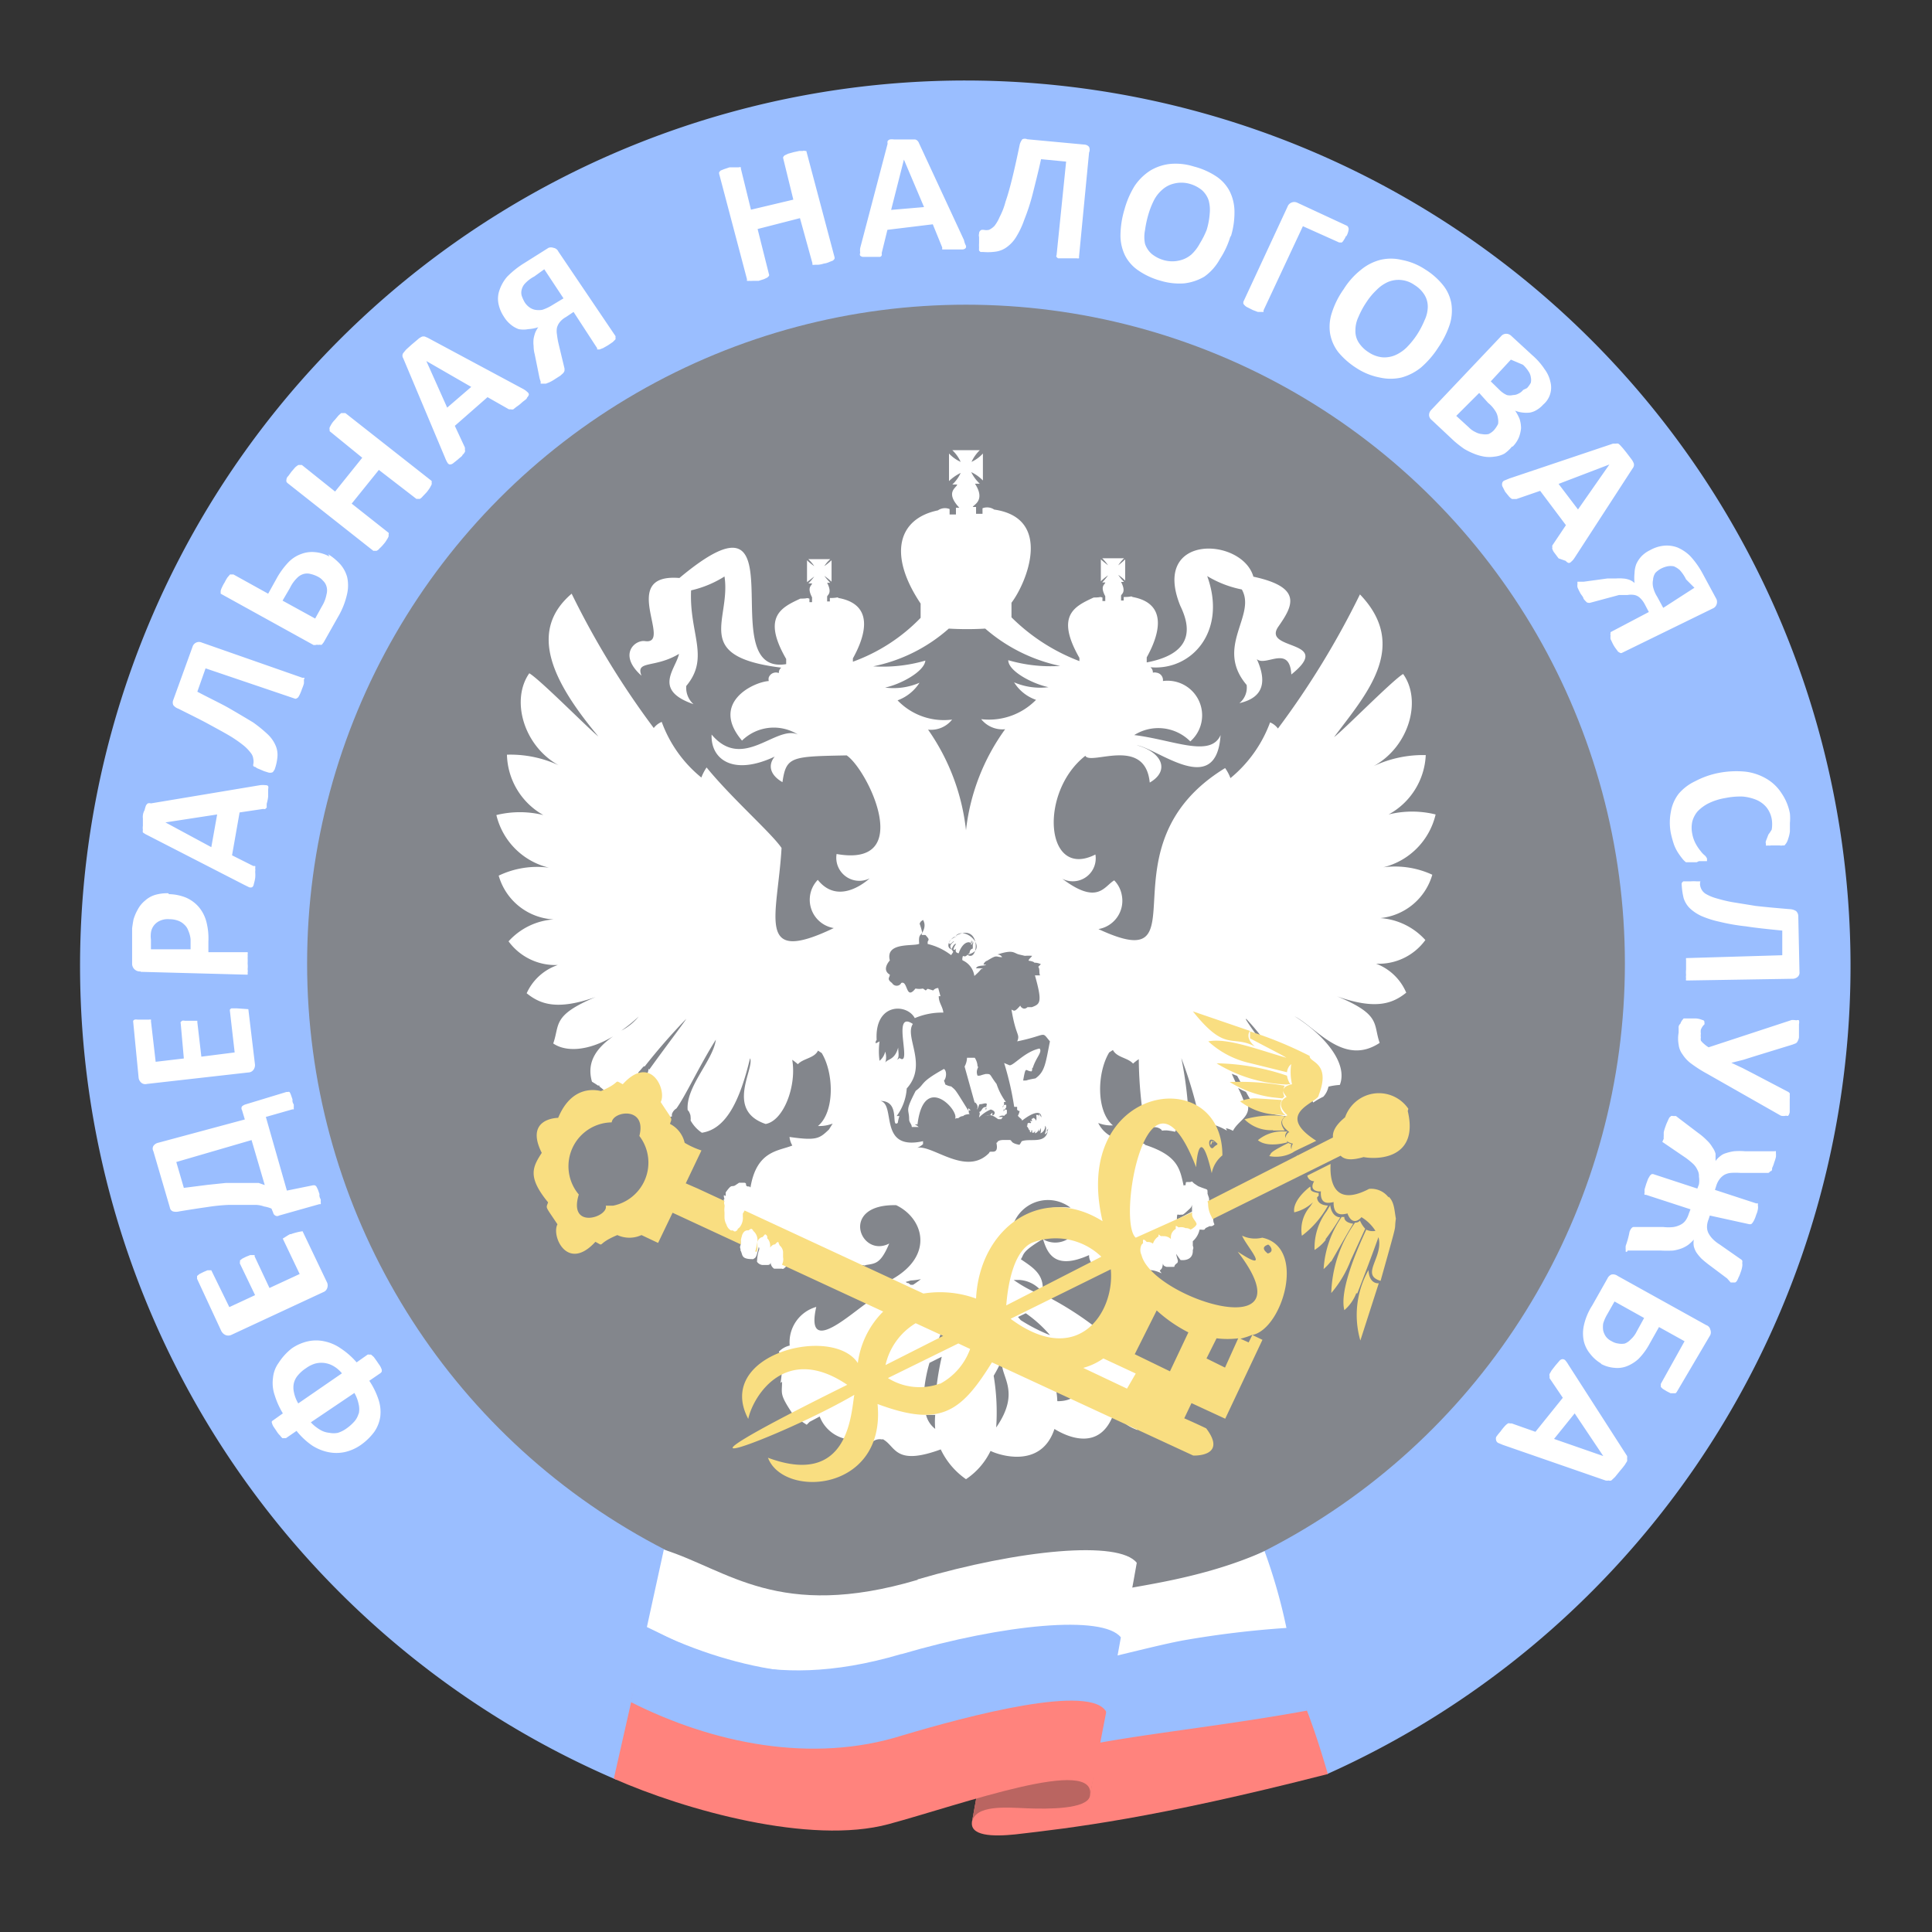 <svg xmlns="http://www.w3.org/2000/svg" viewBox="0 0 192 192"><rect x="0" y="0" width="192" height="192" fill="#333333" stroke="none"/><path fill="#9abeff" d="M96 8a88 88 0 0 0-34.72 168.88 3.07 3.07 0 0 1 3.72-2.25c5.06 1.1 10.06 2.89 15.14 4.09 5.71 1.35 9.67.15 15-1.53 2.48-.79 5.13-.3 5.93 2.51a3.92 3.92 0 0 1 .15 1.37l2.81.13a2.35 2.35 0 0 1 .72-.51c2.8-1.26 5.86-1.59 8.89-2a3.58 3.58 0 0 1 .63-.23c2.8-.72 5.65-1.1 8.41-2a38.88 38.88 0 0 0 4.09-1 3 3 0 0 1 2.34-.86h.29a3.82 3.82 0 0 1 2.48 1.71A88 88 0 0 0 96 8Z"/><circle cx="96" cy="95.76" r="65.48" fill="#83868c"/><path fill="#fff" d="M17.73 70.43c1.15.58 2.16 1.07 3 1.53s1.55.84 2.12 1.18a12.31 12.31 0 0 1 1.34.93 4.2 4.2 0 0 1 .72.74 1.12 1.12 0 0 1 .26.6 1.23 1.23 0 0 1 0 .54.43.43 0 0 0 0 .16.26.26 0 0 0 .21.11.92.92 0 0 0 .33.19l.54.23.45.14a.66.66 0 0 0 .28 0 .25.25 0 0 0 .19-.12l.12-.18a4.92 4.92 0 0 0 .28-1.25 2.3 2.3 0 0 0-.19-1.16 3.35 3.35 0 0 0-.75-1.07 13.23 13.23 0 0 0-1.48-1.21c-.68-.41-1.5-.9-2.35-1.39s-1.95-1-3.19-1.66l.82-2.32 8.85 3a.17.17 0 0 0 .17 0 .59.59 0 0 0 .19-.13 3 3 0 0 0 .16-.29 4.87 4.87 0 0 0 .21-.53 4.76 4.76 0 0 0 .19-.53 2.29 2.29 0 0 0 0-.37c0-.09.14-.21 0-.21h-.14l-10-3.5a.67.67 0 0 0-.92.4l-1.92 5.3a.65.65 0 0 0 0 .51 1.07 1.07 0 0 0 .51.36ZM23.54 100.21H23a.44.44 0 0 0-.15.12.43.43 0 0 0 0 .16l.47 4.1-3.31.42-.4-3.43v-.14h-1.25a.57.57 0 0 0-.26 0l-.14.12a.22.22 0 0 0 0 .16l.31 3.47-2.8.33-.47-4.06a.15.15 0 0 0 0-.13.25.25 0 0 0-.17 0h-1.17a.66.66 0 0 0-.28 0 .36.36 0 0 0-.14.11.33.33 0 0 0 0 .14l.54 5.56a.77.77 0 0 0 .24.44.61.61 0 0 0 .58.14l10.08-1.14a.64.64 0 0 0 .52-.28.79.79 0 0 0 .14-.5l-.66-5.51ZM24.28 87.94l.47.23a.42.42 0 0 0 .31 0 .43.43 0 0 0 .16-.3 4.29 4.29 0 0 0 .14-.62 3.11 3.11 0 0 0 0-.61 1.15 1.15 0 0 0 0-.37.38.38 0 0 0 0-.21h-.19L23.06 85l.75-4.26 2.35-.35a.38.38 0 0 0 .21 0l.14-.14a2.49 2.49 0 0 1 0-.39 4.08 4.08 0 0 0 .14-.7v-.67c0-.16.05-.23 0-.35s-.26-.11-.26-.11a2.44 2.44 0 0 0-.54 0L15 79.84a.55.55 0 0 0-.31 0 .7.7 0 0 0-.18.2 2.79 2.79 0 0 0-.14.47 1.33 1.33 0 0 0-.17.83v.72a1.48 1.48 0 0 0 0 .42.53.53 0 0 0 0 .25l.24.16Zm-2.7-7L21 84.19l-4.56-2.46ZM31.49 64.07a.66.66 0 0 0 .28 0 .37.37 0 0 0 .21 0l.19-.24 1.41-2.5A7.81 7.81 0 0 0 34.5 59a3.83 3.83 0 0 0 0-1.65 3.26 3.26 0 0 0-.68-1.27 5.77 5.77 0 0 0-1.2-1l.12.23a3.59 3.59 0 0 0-1.46-.44 3 3 0 0 0-1.36.19 3.33 3.33 0 0 0-1.25.81 7.82 7.82 0 0 0-1.22 1.69l-.8 1.44-3.43-1.9a.28.28 0 0 0-.18 0 .31.31 0 0 0-.19 0l-.24.28a3.9 3.9 0 0 0-.28.49 3.67 3.67 0 0 0-.26.48 1.66 1.66 0 0 0-.14.37V59l9.23 5.1a.91.91 0 0 0 .33-.03Zm-2.68-5.63a3.57 3.57 0 0 1 .71-1 1.46 1.46 0 0 1 .66-.4 1.31 1.31 0 0 1 .68 0 3 3 0 0 1 .75.28 1.57 1.57 0 0 1 .49.39 1.25 1.25 0 0 1 .35.58 1.44 1.44 0 0 1 0 .77 3.41 3.41 0 0 1-.45 1.18l-.68 1.23-3.24-1.78ZM169.57 131.69l-8.81-4.89a.77.77 0 0 0-.61-.14.76.76 0 0 0-.4.39l-1.52 2.69a6.1 6.1 0 0 0-.83 2 3.68 3.68 0 0 0 0 1.55 3.09 3.09 0 0 0 .61 1.23 3.82 3.82 0 0 0 1.13 1h-.07a3.32 3.32 0 0 0 1.34.41 2.61 2.61 0 0 0 1.27-.16 3.69 3.69 0 0 0 1.17-.74 6.54 6.54 0 0 0 1.08-1.48l.94-1.67 2.54 1.41-2.35 4.22a.22.22 0 0 0 0 .16.22.22 0 0 0 0 .16 1 1 0 0 0 .21.21l.38.23.37.19h.5l.11-.12 3.34-5.67a.7.7 0 0 0 0-.53.61.61 0 0 0-.4-.45Zm-6.91.62a2.55 2.55 0 0 1-.61.81 1.55 1.55 0 0 1-.58.4 1.72 1.72 0 0 1-.64 0 1.68 1.68 0 0 1-.68-.24 1.53 1.53 0 0 1-.57-.47 1.79 1.79 0 0 1-.26-.6 2.51 2.51 0 0 1 0-.67 4 4 0 0 1 .38-.88l.75-1.32 2.94 1.64ZM14 96.58l10.45.28h.16a.61.61 0 0 0 0-.19 1 1 0 0 0 0-.35 2.81 2.81 0 0 0 0-.58 5 5 0 0 0 0-.55 2 2 0 0 0 0-.35.37.37 0 0 0 0-.21h-3.9v-1.06a6.55 6.55 0 0 0-.21-2 3.75 3.75 0 0 0-.75-1.44 3.57 3.57 0 0 0-1.25-.92 4.75 4.75 0 0 0-1.71-.35l-.07-.09a4.31 4.31 0 0 0-1.29.16 2.58 2.58 0 0 0-1 .56 2.82 2.82 0 0 0-.73.88 4.72 4.72 0 0 0-.43 1c-.06.3-.1.59-.14.88v3.48a.77.77 0 0 0 .83.81Zm1-3.2a2.66 2.66 0 0 1 0-.69 1.49 1.49 0 0 1 .26-.67 1.53 1.53 0 0 1 .58-.49 1.87 1.87 0 0 1 1-.18 2.45 2.45 0 0 1 .81.13 1.72 1.72 0 0 1 .66.4 1.44 1.44 0 0 1 .4.6 2.81 2.81 0 0 1 .23.86v1H15ZM166.82 78.89a4 4 0 0 0-.77 1.78 5.56 5.56 0 0 0 0 2.15 10.34 10.34 0 0 0 .3 1.09 4.31 4.31 0 0 0 .43.86 7.27 7.27 0 0 0 .44.6 2 2 0 0 0 .33.32h1.06l.23-.11h.8v-.26a1 1 0 0 0-.21-.3 2.19 2.19 0 0 1-.42-.44 4.43 4.43 0 0 1-.47-.69 3.3 3.3 0 0 1-.36-1 2.93 2.93 0 0 1 0-1.25 2.59 2.59 0 0 1 .52-1 4 4 0 0 1 1.1-.81 6 6 0 0 1 1.7-.53 7.33 7.33 0 0 1 1.69-.14 4.66 4.66 0 0 1 1.36.33 2.67 2.67 0 0 1 1 .74 2.62 2.62 0 0 1 .52 1.15 3.2 3.2 0 0 1 0 1.07 5.25 5.25 0 0 1-.33.49l-.23.6a.43.43 0 0 0 0 .35.11.11 0 0 0 0 .13.19.19 0 0 0 .18 0 .81.81 0 0 0 .31 0h.87a.66.66 0 0 0 .28 0h.19l.16-.2a1.65 1.65 0 0 0 .21-.47 3.44 3.44 0 0 0 .17-.72v-.85a4.82 4.82 0 0 0 0-.93 5.21 5.21 0 0 0-.82-2 4.43 4.43 0 0 0-1.48-1.44 5.37 5.37 0 0 0-2.09-.72 9.25 9.25 0 0 0-2.68.12 8.43 8.43 0 0 0-2.35.83 4.85 4.85 0 0 0-1.64 1.25ZM161.28 57.49a4.21 4.21 0 0 0-.71 0h-.84l-2.35.32h-.61a.74.74 0 0 0 0 .21 1 1 0 0 0 0 .35 6.19 6.19 0 0 0 .28.58c.12.21.31.39.31.53a1.48 1.48 0 0 0 .26.3.26.26 0 0 0 .21.12.37.37 0 0 0 .21 0l2.86-.77h.85a1.94 1.94 0 0 1 .68 0 1.12 1.12 0 0 1 .54.28 2.37 2.37 0 0 1 .49.65l.4.76-3.8 2a.24.24 0 0 0 0 .12.3.3 0 0 0 0 .23 1 1 0 0 0 0 .35l.23.48a3.66 3.66 0 0 0 .31.49l.21.28.19.11a.21.21 0 0 0 .19 0l9-4.4a.68.68 0 0 0 .4-.41.74.74 0 0 0 0-.51l-1.34-2.48a8.4 8.4 0 0 0-1.29-1.83 4.1 4.1 0 0 0-1.25-.84 3 3 0 0 0-1.34-.18 3.5 3.5 0 0 0-1.38.44 3 3 0 0 0-.85.6 2.9 2.9 0 0 0-.52.77 2.72 2.72 0 0 0-.18.9 4.52 4.52 0 0 0 0 1 1.56 1.56 0 0 0-.52-.32 2.21 2.21 0 0 0-.64-.13Zm3 .09a1.41 1.41 0 0 1 .23-.65 2.41 2.41 0 0 1 .54-.41 2.61 2.61 0 0 1 .66-.24 1.67 1.67 0 0 1 .63 0 2.1 2.1 0 0 1 .59.37 3.91 3.91 0 0 1 .63.93l.83.83-3.1 2-.59-1.09a3.08 3.08 0 0 1-.42-1 1.65 1.65 0 0 1 .01-.74ZM172.13 89.65a14.91 14.91 0 0 1-1.6-.39 4.31 4.31 0 0 1-1-.42 1.16 1.16 0 0 1-.45-.48 1.29 1.29 0 0 1-.14-.51.22.22 0 0 0 0-.16.31.31 0 0 0 .05-.1h-.35a3.42 3.42 0 0 0-.64 0h-.72a.61.61 0 0 0-.15.17.88.88 0 0 0 0 .23 6.83 6.83 0 0 0 .19 1.27 2.46 2.46 0 0 0 .61 1 4.31 4.31 0 0 0 1.13.76 9.54 9.54 0 0 0 1.81.58 19.84 19.84 0 0 0 2.65.46c1 .16 2.21.28 3.6.42v2.45l-9.4.28h-.16a.74.74 0 0 0 0 .21v.93a2.53 2.53 0 0 0 0 .55 1 1 0 0 0 0 .35.31.31 0 0 0 0 .19h.16l10.38-.17a.77.77 0 0 0 .57-.21.56.56 0 0 0 .16-.48l-.12-5.58a.69.69 0 0 0-.22-.46 1.26 1.26 0 0 0-.63-.19c-1.31-.11-2.44-.21-3.38-.32ZM173.42 114.41a6.73 6.73 0 0 0-1.1 0 4.43 4.43 0 0 0-.8.19 1.48 1.48 0 0 0-.59.32 2.13 2.13 0 0 0-.44.46v-.72a1.9 1.9 0 0 0-.31-.64 2.94 2.94 0 0 0-.54-.68 6.49 6.49 0 0 0-.89-.76l-1.95-1.48-.24-.19h-.3a.31.31 0 0 0-.19 0l-.16.14a2.26 2.26 0 0 0-.17.35 3.88 3.88 0 0 0-.23.56 3.74 3.74 0 0 0-.17.57v.37a1.13 1.13 0 0 0 0 .26l-.14.32 2.35 1.6a8.63 8.63 0 0 1 .73.6 2 2 0 0 1 .42.61 1.2 1.2 0 0 1 .14.64 2.49 2.49 0 0 1 0 .77l-.16.42-4.39-1.44h-.15l-.16.14-.19.32-.19.51-.16.53a2 2 0 0 0 0 .35.26.26 0 0 0 0 .21h.14l4.42 1.44-.17.44a2.35 2.35 0 0 1-.3.64 1.32 1.32 0 0 1-.5.44 2.26 2.26 0 0 1-.72.24 4.27 4.27 0 0 1-1 0h-3a.37.37 0 0 0-.19.14 1.11 1.11 0 0 0-.18.34 8.37 8.37 0 0 1-.38 1.39 2.28 2.28 0 0 0 0 .37v.21a.17.17 0 0 0 .14 0l.05-.11h3.33a11.61 11.61 0 0 0 1.18 0 4 4 0 0 0 .84-.21 3 3 0 0 0 .66-.35 4.11 4.11 0 0 0 .57-.53 1.89 1.89 0 0 0 0 .67 2.24 2.24 0 0 0 .25.6 4.46 4.46 0 0 0 .52.63 10.42 10.42 0 0 0 .82.67l1.72 1.29.35.4h.45a.43.43 0 0 0 .16-.14 1.68 1.68 0 0 0 .16-.33 3.11 3.11 0 0 0 .22-.53 2.76 2.76 0 0 0 .16-.58 1.15 1.15 0 0 0 0-.37.45.45 0 0 0 0-.23.54.54 0 0 0-.16-.14l-2.09-1.46a3.63 3.63 0 0 1-.69-.55 2.39 2.39 0 0 1-.42-.58 1.39 1.39 0 0 1-.14-.6 2 2 0 0 1 .14-.72l.14-.42 3.92.86h.16a.32.32 0 0 0 .16-.14 1.5 1.5 0 0 0 .19-.32 3.52 3.52 0 0 0 .19-.51 2 2 0 0 0 .16-.54 1 1 0 0 0 0-.34v-.21a.17.17 0 0 0-.14 0l-4.13-1.35.14-.44a2.16 2.16 0 0 1 .33-.64 1.71 1.71 0 0 1 .47-.42 1.68 1.68 0 0 1 .66-.19 6.91 6.91 0 0 1 .91 0h2.8a.35.35 0 0 0 .18-.16c.19 0 .19-.18.19-.32a2.92 2.92 0 0 0 .21-.56 3.5 3.5 0 0 0 .17-.55 2 2 0 0 0 0-.35v-.21a.17.17 0 0 0-.14 0ZM149.49 47.76a.36.36 0 0 0-.19.21.53.53 0 0 0 0 .35l.28.55.4.49a1.23 1.23 0 0 0 .28.23h.45l2.35-.81 2.56 3.41-1.34 2a.21.21 0 0 0 0 .19.23.23 0 0 0 0 .2 1.08 1.08 0 0 0 .19.35l.42.56.71.25a.63.63 0 0 0 .3.21.38.38 0 0 0 .26-.14 1.55 1.55 0 0 0 .33-.39l5.73-8.83a.77.77 0 0 0 .14-.25.51.51 0 0 0 0-.3 1.76 1.76 0 0 0-.24-.42l-.51-.67c-.19-.23-.33-.42-.47-.56a1.77 1.77 0 0 0-.31-.3.57.57 0 0 0-.26 0h-.28L150 47.55Zm10.45-1.6-3.12 4.47-1.93-2.54ZM178.05 101.37l-8.25 2.71a2.87 2.87 0 0 1-.49-.37 1.58 1.58 0 0 1-.28-.3.86.86 0 0 1 0-.32 1 1 0 0 1 0-.35 1.48 1.48 0 0 1 0-.42 2.19 2.19 0 0 1 .16-.3 1 1 0 0 1 .19-.21.28.28 0 0 0 0-.18.21.21 0 0 0-.19-.26 2 2 0 0 0-.72-.16h-1.15l-.17.21a1.37 1.37 0 0 0-.16.32.46.46 0 0 0-.17.42v.46a3.34 3.34 0 0 0 0 1.18 2 2 0 0 0 .4 1 3.42 3.42 0 0 0 .89.93 13.37 13.37 0 0 0 1.58 1l7.28 4.14a1 1 0 0 0 .54 0 .2.2 0 0 0 .21 0 .85.85 0 0 0 .14-.34v-1.28a2.54 2.54 0 0 0 0-.39.74.74 0 0 0 0-.21.49.49 0 0 0-.19-.16l-3.36-1.76-1.12-.58-1.13-.53 1.2-.3 1.17-.37 3.71-1.14.31-.12a.41.41 0 0 0 .19-.2 1.12 1.12 0 0 0 .14-.4v-1.32a.77.77 0 0 0 0-.37.3.3 0 0 0-.26 0 1.85 1.85 0 0 0-.47-.03ZM22.75 119.74h2.66a2.66 2.66 0 0 1 .84.16 3.06 3.06 0 0 1 .73.21l.17.41a.4.4 0 0 0 .21.28.35.35 0 0 0 .37 0l4-1.13h.14a.31.31 0 0 0 0-.19 1.5 1.5 0 0 0 0-.3.71.71 0 0 1-.12-.51l-.16-.46-.14-.28a.46.46 0 0 0-.17-.14h-.16l-2.61.53-2.09-7.32 2.63-.75h.14a.54.54 0 0 0 0-.18 1.71 1.71 0 0 0 0-.32.66.66 0 0 1-.12-.49l-.16-.46a1.22 1.22 0 0 0-.14-.28.25.25 0 0 0-.17 0h-.14l-4.11 1.25a1 1 0 0 0-.3.18.35.35 0 0 0 0 .37l.28.93-8.62 2.32a.77.77 0 0 0-.47.32.52.52 0 0 0 0 .51l1.64 5.6a.49.49 0 0 0 .31.39 1.26 1.26 0 0 0 .61 0c1.08-.18 2-.32 2.84-.44a18.45 18.45 0 0 1 2.11-.21Zm-4.48-1.69-.75-2.57L25 113.3l1.31 4.47-.61-.21h-3.25l-1.83.19ZM142.94 34.52a9 9 0 0 0 1.15-2.32 4.62 4.62 0 0 0 .14-2.06 4 4 0 0 0-.82-1.8 7 7 0 0 0-1.77-1.56 6.32 6.32 0 0 0-2.34-.95 4.55 4.55 0 0 0-2.14 0 5 5 0 0 0-1.93 1 7.47 7.47 0 0 0-1.69 1.9 8.44 8.44 0 0 0-1.17 2.32 4.45 4.45 0 0 0-.19 2.08A4.2 4.2 0 0 0 133 35a7.68 7.68 0 0 0 1.79 1.57 6.46 6.46 0 0 0 2.34.95 4.83 4.83 0 0 0 2.14 0 5.29 5.29 0 0 0 1.95-1 9.07 9.07 0 0 0 1.72-2Zm-1.37-2.69a8.84 8.84 0 0 1-.77 1.46 8.33 8.33 0 0 1-1 1.23 3.77 3.77 0 0 1-1.15.78 2.75 2.75 0 0 1-1.27.21A3 3 0 0 1 136 35a3.23 3.23 0 0 1-1-1 2.1 2.1 0 0 1-.3-1.18 3.07 3.07 0 0 1 .3-1.32 8.46 8.46 0 0 1 .8-1.48 6.65 6.65 0 0 1 1-1.2 3.67 3.67 0 0 1 1.12-.79 2.73 2.73 0 0 1 2.66.3 3 3 0 0 1 1 1 2.24 2.24 0 0 1 .31 1.18 3.16 3.16 0 0 1-.32 1.32ZM80 15a.26.26 0 0 0-.21 0h-.35l-.56.12-.57.16-.33.16a.54.54 0 0 0-.14.16.22.22 0 0 0 0 .16l1 4.08-4.21 1-1-4.07v-.14a.26.26 0 0 0-.21 0h-.92l-.54.18-.35.14-.14.16a.49.49 0 0 0 0 .17l2.77 10.49a.17.17 0 0 0 0 .14.74.74 0 0 0 .21 0 2.29 2.29 0 0 0 .37 0h.57l.54-.17.33-.16.16-.16a.22.22 0 0 0 0-.16l-1.13-4.5 4.21-1.08 1.24 4.49a.33.33 0 0 0 0 .14.49.49 0 0 0 .24 0h.35a2.66 2.66 0 0 0 .56-.12 1.68 1.68 0 0 0 .54-.16l.36-.14.14-.16a.31.31 0 0 0 0-.19L80.13 15ZM95.8 23.86l-4.46-9.61a.79.79 0 0 0-.15-.25.48.48 0 0 0-.25-.14h-2.09a1.55 1.55 0 0 0-.43 0 .54.54 0 0 0-.21.16.57.57 0 0 0 0 .26l-2.72 10.35a1.46 1.46 0 0 0 0 .51.26.26 0 0 0 0 .27.45.45 0 0 0 .33.12h1.64a.28.28 0 0 0 .16-.14.45.45 0 0 0 0-.23l.57-2.32 4.51-.55.94 2.31a.6.6 0 0 0 0 .19h2a.44.44 0 0 0 .33-.14.28.28 0 0 0 0-.28 1.92 1.92 0 0 1-.17-.51Zm-7.24-3 1.27-5 2 4.72ZM120.81 17.49a7.31 7.31 0 0 0-2.16-.94 6 6 0 0 0-2.35-.26 4.83 4.83 0 0 0-2 .67 5.38 5.38 0 0 0-1.55 1.53 8.93 8.93 0 0 0-1 2.32 9.28 9.28 0 0 0-.4 2.61 4.57 4.57 0 0 0 .47 2 4 4 0 0 0 1.34 1.48 7.24 7.24 0 0 0 2.18 1 6.45 6.45 0 0 0 2.35.26 5.08 5.08 0 0 0 2-.67 5.22 5.22 0 0 0 1.55-1.76 8.39 8.39 0 0 0 1.06-2.32v.16a8.13 8.13 0 0 0 .38-2.59 4.6 4.6 0 0 0-.49-2 4 4 0 0 0-1.38-1.49Zm-.59 3.73a7.35 7.35 0 0 1-.3 1.62 8.53 8.53 0 0 1-.68 1.35 4.15 4.15 0 0 1-.85 1.11 2.73 2.73 0 0 1-1.15.58 3.09 3.09 0 0 1-1.48 0 3.36 3.36 0 0 1-1.31-.65 2.29 2.29 0 0 1-.66-1 3.41 3.41 0 0 1 0-1.35 10.44 10.44 0 0 1 .33-1.55 8.32 8.32 0 0 1 .56-1.43 3.53 3.53 0 0 1 .85-1.07 2.61 2.61 0 0 1 1.12-.58 3 3 0 0 1 1.51 0 3.35 3.35 0 0 1 1.29.65 2.37 2.37 0 0 1 .66 1 3.57 3.57 0 0 1 .11 1.32ZM55 24.63a.69.69 0 0 0-.49 0l-2.35 1.48a9.05 9.05 0 0 0-1.76 1.39 4 4 0 0 0-.75 1.3 2.55 2.55 0 0 0-.12 1.34 3.55 3.55 0 0 0 .54 1.32 3 3 0 0 0 .68.79 2.56 2.56 0 0 0 .8.46 2.48 2.48 0 0 0 .94 0 4 4 0 0 0 1-.19 2.86 2.86 0 0 0-.3.54 3.77 3.77 0 0 0-.16.6 2.89 2.89 0 0 0 0 .72 3.32 3.32 0 0 0 .11.83l.47 2.32a2.91 2.91 0 0 0 .12.39v.21h.52l.35-.14a3.86 3.86 0 0 0 .56-.32l.52-.33.28-.25a.72.72 0 0 0 .14-.24v-.23l-.61-2.54a8.17 8.17 0 0 1-.14-.84 1.89 1.89 0 0 1 0-.67 1.54 1.54 0 0 1 .26-.53 2 2 0 0 1 .63-.53L57 31l2.35 3.61a.24.24 0 0 0 0 .12h.23l.36-.14.49-.28.47-.32.26-.26a.28.28 0 0 0 0-.18.22.22 0 0 0 0-.16L55.49 25a.64.64 0 0 0-.49-.37Zm-.11 5.69a4.49 4.49 0 0 1-1 .47 2.06 2.06 0 0 1-.7 0 1.37 1.37 0 0 1-.59-.26 1.76 1.76 0 0 1-.47-.51 3.81 3.81 0 0 1-.28-.62 1.13 1.13 0 0 1 0-.63 1.32 1.32 0 0 1 .33-.6 3.42 3.42 0 0 1 .91-.69l1-.72L56 29.65ZM107.78 14.37l-5.69-.53a.6.6 0 0 0-.49 0 1.4 1.4 0 0 0-.28.62c-.26 1.25-.5 2.34-.73 3.27s-.45 1.71-.66 2.31a7.12 7.12 0 0 1-.59 1.53 3.88 3.88 0 0 1-.51.88 1.86 1.86 0 0 1-.54.39 1.23 1.23 0 0 1-.54 0h-.19a.38.38 0 0 0-.26.37.69.69 0 0 0 0 .35v.6a3.23 3.23 0 0 0 0 .44 1.61 1.61 0 0 0 0 .31l.14.13h.24A5.57 5.57 0 0 0 99 25a2.42 2.42 0 0 0 1.08-.46 3.43 3.43 0 0 0 .91-1 8.5 8.5 0 0 0 .8-1.7 20.52 20.52 0 0 0 .83-2.54c.25-1 .54-2.13.84-3.48l2.49.24-.95 9.31a.12.12 0 0 0 0 .16.36.36 0 0 0 .16.14h1.86a.38.38 0 0 0 .21 0 .33.33 0 0 0 0-.14l1-10.37a.68.68 0 0 0 0-.56.63.63 0 0 0-.45-.23ZM32.52 128a.74.74 0 0 0 0-.51l-2.45-5.13a5.11 5.11 0 0 0-.79.17 2.53 2.53 0 0 0-.36.12h-.1l-.18.1-.54.34 1.68 3.52-3 1.39-1.48-3.15a.24.24 0 0 0 0-.12h-.44l-.4.16-.38.19-.23.18v.17a.22.22 0 0 0 0 .16l1.5 3.12-2.56 1.19-1.79-3.66h-.38l-.4.17-.4.2-.23.19a.43.43 0 0 0 0 .16.33.33 0 0 0 0 .14l2.41 5.19a.9.9 0 0 0 .38.37.72.72 0 0 0 .61 0l9.16-4.26a.63.63 0 0 0 .37-.4ZM155.55 135.18a.39.39 0 0 0-.26-.11.47.47 0 0 0-.31.16l-.42.49-.37.48-.19.33a.3.3 0 0 0 0 .23.74.74 0 0 0 0 .21l1.31 1.94-2.72 3.38-2.35-.83h-.19a.21.21 0 0 0-.19 0 1.42 1.42 0 0 0-.3.25 6.12 6.12 0 0 0-.45.56 5.43 5.43 0 0 0-.42.53.53.53 0 0 0 0 .35c0 .09.16.23.16.23l.5.21 10.21 3.54a.81.81 0 0 0 .31 0 .39.39 0 0 0 .26 0l.37-.35.52-.64c.16-.18.31-.37.45-.56l.23-.37a1.31 1.31 0 0 0 0-.28.89.89 0 0 0 0-.23l-5.85-9.1a2.47 2.47 0 0 0-.3-.42Zm3.78 9.52-4.89-1.7 2.05-2.54ZM52 38.66l-9.49-5.09-.28-.12a.66.66 0 0 0-.28 0 1.52 1.52 0 0 0-.43.28l-.63.53-.54.49-.28.34a.47.47 0 0 0 0 .51l4.18 9.94a2.47 2.47 0 0 0 .23.46.34.34 0 0 0 .21.16.55.55 0 0 0 .33-.11l.5-.4c.18-.18.44-.32.44-.44a.89.89 0 0 0 .24-.3.23.23 0 0 0 0-.2 1 1 0 0 0 0-.24l-1-2.15 3.25-2.85 2.13 1.21h.19a.49.49 0 0 0 .24 0l.3-.24a4 4 0 0 0 .56-.44c.22-.2.5-.34.5-.48a.73.73 0 0 0 .19-.3.34.34 0 0 0-.15-.26 1.9 1.9 0 0 0-.41-.3Zm-7.56 1.85-2.07-4.63 4.46 2.57ZM150.26 44.38h.07a2.87 2.87 0 0 0 .61-.9 3.32 3.32 0 0 0 .22-.93 3.07 3.07 0 0 0-.14-.9 4.23 4.23 0 0 0-.45-.84 2.76 2.76 0 0 0 .75.19 3 3 0 0 0 .73 0 1.94 1.94 0 0 0 .7-.28 2.71 2.71 0 0 0 .61-.51 2.22 2.22 0 0 0 .71-2.29 3.21 3.21 0 0 0-.57-1.23 6.68 6.68 0 0 0-1.19-1.36l-2.12-1.95a.73.73 0 0 0-.49-.21.67.67 0 0 0-.54.26l-6.91 7.29a.73.73 0 0 0-.23.56.66.66 0 0 0 .26.46l2.23 2.09a11 11 0 0 0 1 .78 7.23 7.23 0 0 0 1 .49 4.86 4.86 0 0 0 1 .28 3.22 3.22 0 0 0 1 0 2.63 2.63 0 0 0 1-.3 3.72 3.72 0 0 0 .75-.7Zm-1.38-2.25a3.06 3.06 0 0 1-.4.61 1.69 1.69 0 0 1-.56.4 1.72 1.72 0 0 1-.64 0 1.59 1.59 0 0 1-.63-.19 2.2 2.2 0 0 1-.68-.48l-1.25-1.14 2.28-2.28.9 1a3.11 3.11 0 0 1 .7.79 1.61 1.61 0 0 1 .26.7 1.72 1.72 0 0 1 .02.59Zm-.73-4.23 2-2.16 1.2.51a3.22 3.22 0 0 1 .56.67 1.29 1.29 0 0 1 .22.56 1.32 1.32 0 0 1 0 .56 2.45 2.45 0 0 1-.38.53l-.38.18a1.23 1.23 0 0 1-.47.37 1.11 1.11 0 0 1-.54.14 1.26 1.26 0 0 1-.61 0 2.4 2.4 0 0 1-.68-.46ZM133.19 24.09a.22.22 0 0 0 .16 0 .6.6 0 0 0 .19-.23 1.47 1.47 0 0 0 .21-.39h.05a1.69 1.69 0 0 0 .23-.72.5.5 0 0 0-.14-.3l-5-2.32a.71.71 0 0 0-.94.42L123.56 30v.16a.52.52 0 0 0 .14.19.85.85 0 0 0 .31.21l.49.25.5.19h.56a.17.17 0 0 0 0-.14l3.92-8.38 3.5 1.57a.25.25 0 0 0 .21.04ZM37.48 135.32l-.33-.46-.26-.23a.31.31 0 0 0-.19 0 .19.19 0 0 0-.18 0l-1.08.76a7.67 7.67 0 0 0-1.58-1.39 4.41 4.41 0 0 0-1.62-.7 3.78 3.78 0 0 0-1.64 0 4.56 4.56 0 0 0-1.6.7 5.8 5.8 0 0 0-1.31 1.44 3 3 0 0 0-.56 1.5 3.72 3.72 0 0 0 .16 1.69 8.13 8.13 0 0 0 .82 1.83l-1.08.77a.23.23 0 0 0 0 .2 1.22 1.22 0 0 0 .14.33l.31.46a2.12 2.12 0 0 0 .35.44 1.94 1.94 0 0 0 .23.26.6.6 0 0 0 .19 0h.17l1.05-.72a7.23 7.23 0 0 0 1.53 1.44 4.71 4.71 0 0 0 1.62.67 4 4 0 0 0 1.62 0 4.49 4.49 0 0 0 1.6-.7 5.88 5.88 0 0 0 1.36-1.32 3.55 3.55 0 0 0 .59-1.5 3.87 3.87 0 0 0-.17-1.69 7.63 7.63 0 0 0-.92-1.88l1.11-.76a.53.53 0 0 0 .12-.14.45.45 0 0 0 0-.23 2.92 2.92 0 0 0-.14-.31c-.08-.13-.19-.27-.31-.46Zm-7.84 4.15a3.51 3.51 0 0 1-.43-1.11 2.09 2.09 0 0 1 0-.93 1.91 1.91 0 0 1 .43-.79 3.53 3.53 0 0 1 .77-.67 3.12 3.12 0 0 1 .85-.44 2.38 2.38 0 0 1 1.81.19 3 3 0 0 1 .91.76Zm6 1a2 2 0 0 1-.42.79 4.47 4.47 0 0 1-.8.71 3.09 3.09 0 0 1-.83.42 2.08 2.08 0 0 1-.86 0 2.13 2.13 0 0 1-.92-.3 4.1 4.1 0 0 1-.92-.74l4.33-2.92a3.64 3.64 0 0 1 .42 1.11 2.09 2.09 0 0 1 .01.97ZM33.91 41.05l-.26.23-.37.44a2.28 2.28 0 0 0-.36.46c-.06.1-.11.2-.16.3a.45.45 0 0 0 0 .23v.14L36 45.49l-2.7 3.36-3.3-2.64h-.35a2.49 2.49 0 0 0-.31.23l-.38.44-.32.44a.46.46 0 0 0-.17.33.45.45 0 0 0 0 .23.53.53 0 0 0 .12.14l8.5 6.71a.22.22 0 0 0 .16 0 .31.31 0 0 0 .19 0 .7.7 0 0 0 .28-.23 3.16 3.16 0 0 0 .4-.42 2.43 2.43 0 0 0 .33-.46 1.41 1.41 0 0 0 .17-.32v-.21a.17.17 0 0 0 0-.14l-3.67-2.9 2.7-3.35 3.72 2.87a.22.22 0 0 0 .16 0 .38.38 0 0 0 .21 0 1 1 0 0 0 .26-.23l.4-.42a4.84 4.84 0 0 0 .33-.46l.16-.3a.49.49 0 0 0 0-.24.15.15 0 0 0 0-.13l-8.57-6.74ZM142.34 86.93a8.83 8.83 0 0 0-4.86-.74 7.07 7.07 0 0 0 5.19-5.25 9.71 9.71 0 0 0-4.67 0 7.08 7.08 0 0 0 3.69-5.9 11.53 11.53 0 0 0-5.17 1.09c3.53-1.94 4.8-6.54 2.92-9.15-1.07.63-6.05 5.71-6.86 6.27 3.16-4.22 7.54-9 2.57-14.18A83.82 83.82 0 0 1 127 72.4a1.87 1.87 0 0 0-.78-.61 13 13 0 0 1-3.94 5.54 4.23 4.23 0 0 0-.53-1c-12.72 7.78-1.83 21-12.59 16a2.85 2.85 0 0 0 2.33-3.33 2.8 2.8 0 0 0-.76-1.51c-1 .58-1.63 2.5-5.16-.16a2.28 2.28 0 0 0 3.29-2.41c-5 2.54-5.64-6.19-1-9.81.5 1 5.94-2 6.4 2.66 2-1.15 1.29-3-1.31-3.72 2.18.37 7.93 5.31 8.35-1-1 2.28-4.71.47-8.58 0a4.48 4.48 0 0 1 5.57.63 3.44 3.44 0 0 0-2.72-6 .74.74 0 0 0-.64-.83.73.73 0 0 0-.36 0 .65.65 0 0 0-.24-.54c4.07.37 7.64-3.55 5.64-9.06a10.61 10.61 0 0 0 3.44 1.33c1.48 2.59-2.72 5.72.48 9.49a2 2 0 0 1-.72 1.81c1.29-.31 3.22-1.11 1.73-4.38.88.8 3.26-1.49 3.43 1.53 4.36-3.51-3-2.33-1.28-4.77 1.39-2 2.5-3.88-2.49-4.95-1.11-3.92-10.19-4.35-7.27 2.88.83 1.72 1.74 4.68-3.33 5.64v-.5c.76-1.37 2.65-5.25-1.4-6-.24-.13 0 0-.89 0v.35h-.26v-.48c0-.17.56-.3 0-1.37h.3a4.31 4.31 0 0 1-.58-.7 5.36 5.36 0 0 1 .69.57v-2.11a7.68 7.68 0 0 1-.69.59 3.54 3.54 0 0 1 .58-.7h-2.17a4.9 4.9 0 0 1 .58.7c-.25-.19-.49-.38-.72-.59v2.18a4.52 4.52 0 0 1 .72-.59 7.69 7.69 0 0 1-.58.7h.3c0 .21-.57.32 0 1.37v.48h-.28v-.35c-.4-.11 0 0-.87 0-1.88.87-3.84 1.76-1.42 6v.32a19.25 19.25 0 0 1-6.75-4.35V59.9c1.52-2 4.14-8.41-1.72-9.26a1.26 1.26 0 0 0-1.16-.13v.55H97v-.68h-.32c0-.19 1.32-.61.21-2.31h.48a4 4 0 0 1-.85-1.15 4 4 0 0 1 1.16.83v-2.68a3.56 3.56 0 0 1-1.13.83 3.82 3.82 0 0 1 .82-1.16h-2.73a3.68 3.68 0 0 1 .83 1.16 3.68 3.68 0 0 1-1.16-.83v2.74a4.51 4.51 0 0 1 1.16-.81 3.64 3.64 0 0 1-.83 1.15h.48c0 .3-1.27.72.22 2.31H95v.67h-.63v-.54a1.23 1.23 0 0 0-1.16.13c-3.94.81-5 4.36-1.72 9.26v1.42a17.75 17.75 0 0 1-6.73 4.36v-.33c.76-1.37 2.66-5.25-1.42-6-.21-.13 0 0-.87 0v.34h-.27v-.47c0-.18.55-.31 0-1.38h.31a7.68 7.68 0 0 1-.59-.69 5.71 5.71 0 0 1 .72.58v-2.13a6.53 6.53 0 0 1-.72.58 3.22 3.22 0 0 1 .59-.69h-2.18a3.91 3.91 0 0 1 .59.69 5.08 5.08 0 0 1-.72-.58v2.17l.72-.56a4.88 4.88 0 0 1-.59.69h.37c0 .22-.55.33 0 1.38v.48h-.26v-.35c-.42-.11 0 0-.9 0-1.87.87-3.85 1.78-1.41 6V66c-7.54 1.22 1.87-19-10.61-8.56-6.16-.5-.56 6.71-3.44 6.27-1-.13-2.68 1.35-.33 3.44-.61-1.56 1.31-.71 3.73-2.17-.33 1.54-2.64 3.59 1.44 5a2.18 2.18 0 0 1-.72-1.81c2.37-2.83.28-5.21.48-9.5A10.64 10.64 0 0 0 72 57.29c.67 4.35-3.34 7.95 5.64 9.06a.65.65 0 0 0-.24.54.76.76 0 0 0-1 .43.73.73 0 0 0 0 .36c-1.57.11-5.84 2.18-2.66 5.92a4.51 4.51 0 0 1 5.56-.6c-2.17-1-5.48 3.68-8.58 0-.11 2.4 2.06 4.17 6.27 2.19-.68.82-.5 1.81.77 2.54.37-2.57.89-2.55 6.38-2.66 2.07 1.39 6.86 11.19-1 9.8a2.29 2.29 0 0 0 3.29 2.42c-.2.17-3.05 2.79-5.16.15a2.85 2.85 0 0 0 1.59 4.79C75 96 77.28 91.09 77.67 84.27c-1-1.48-4.94-4.92-7.45-8a4.75 4.75 0 0 0-.52 1 12.7 12.7 0 0 1-3.94-5.53 2 2 0 0 0-.79.61A83.77 83.77 0 0 1 56.81 59c-4.36 3.72-1.92 8.71 2.65 14.18-.78-.57-5.77-5.64-6.86-6.27-1.85 2.63-.59 7.2 2.92 9.14A11.41 11.41 0 0 0 50.38 75 7.08 7.08 0 0 0 54 81a9.71 9.71 0 0 0-4.67 0 7.07 7.07 0 0 0 5.23 5.23 8.84 8.84 0 0 0-5 .79 6 6 0 0 0 5.46 4.35 6.64 6.64 0 0 0-4.48 2.18 5.76 5.76 0 0 0 4.9 2.35 5.24 5.24 0 0 0-3.1 2.81c1.33 1.07 3 1.74 6.86.37-4.35 1.83-3.55 2.72-4.22 4.62 1.27.87 3.5.76 5.95-.71-1.4 1-2.72 2.37-2.1 4.51.2.12.4.24.59.38h.15v.09c.22.17.44.36.65.54l.35.34a3.77 3.77 0 0 1 1.08.11 4.09 4.09 0 0 1 2.35 1.77c.08.15.13.3.2.46a4.12 4.12 0 0 1 .67 1.81 2 2 0 0 1 0 .76l.08-.09a4.14 4.14 0 0 1 1.23-.8.78.78 0 0 1 0-.22h-.06a1 1 0 0 1-.28-.69 1 1 0 0 1 .93-1 .25.25 0 0 0 0-.07.88.88 0 0 0 0-.15 1 1 0 0 1 .45-.58c.88-1.2 2.32-4.31 3.92-6.84-.27 2.08-3 4.65-2.8 7a.69.69 0 0 1 .2.31.82.82 0 0 1 .09.38 1.31 1.31 0 0 1 0 .34 3.52 3.52 0 0 0 1.12 1.22c2.48-.37 3.81-3.33 4.79-7.4.48 1-2.5 5.16 1.55 6.53 1.79-.32 3.09-3.79 2.64-6.38a5.68 5.68 0 0 1 .56.44c.55-.59 1.64-.59 2-1.35l.37.24c1.22 2 1.3 5.86-.37 7.25a3.65 3.65 0 0 0 1.46-.24l-.22.35-.15.24c-.94.89-1.2 1.13-3.92.74a2.13 2.13 0 0 0 .28.85c-1.35.56-3.55.48-4.16 4.18a.28.28 0 0 0-.13-.11h-.11a.2.2 0 0 1-.2-.15c0-.15 0-.18-.15-.22h-.54l-.42.28c-.35.16-.3-.19-.91.68v.35h-.02l-.16-.08a1.21 1.21 0 0 0 0 .19l.06.21h-.07v1.07a1.12 1.12 0 0 1-1.09 1.09 1.11 1.11 0 0 1-1.09-1.09c-.26.28-.54.53-.77.83v.07l4.62 2.13a.67.67 0 0 0 0 .2v.26a.43.43 0 0 0 0 .41.17.17 0 0 0 0 .14c.24.43 0 .87 1.26.85.22-.18.27 0 .55-1.22.15.39-.11.19-.18 1.48a.76.76 0 0 0 .51.32h.52c.11 0 .3 0 .32-.25a.79.79 0 0 0 .35.62h.7c.22 0 .13.13.52-.24s0 0 .13-.76l8.72 4c-.79-.26-7.21 6.64-5.88.8a3.65 3.65 0 0 0-2.64 3.84 2.18 2.18 0 0 0-1.08.61 3.64 3.64 0 0 1 .32 1.52 11.89 11.89 0 0 1-.15 1.59l.15-.13c0 1.25-.3 1.21 1.18 3.39l.11.1c.38.28.77.54 1.16.79l.29-.29 1-.53a3.59 3.59 0 0 0 3.31 2.31 13.91 13.91 0 0 1 1.69.3c.14-.07.29-.13.42-.21a1.12 1.12 0 0 1 .82-.11s0 0 0-.05a2 2 0 0 1 .34.22c1 .79 1.22 2.36 5.45.81A7.53 7.53 0 0 0 96 147a7.06 7.06 0 0 0 2.44-2.81c.67.35 5 1.9 6.35-2.18 1.2.74 4.58 2.36 5.93-1.65l.81.37c.34.24-.46.63 1.52 1.39a1.52 1.52 0 0 1-.17-.76l4.53 2.12c-.4-2.34-.11-5.1 1.38-6.93v-.11a4.81 4.81 0 0 1-1.67.69 5.77 5.77 0 0 1-3.53-.74c-2.06-1.11-.69-4.41.63-6.08-1.1-.73-2-1.91-1.3-3.14s1.58-1.05 2.52-.63c-.06-.09-.14-.18-.19-.27.22-.2.24-.18.33-.72 0 .26.21.3.35.35h.52c.52 0 0 0 .56-.4.11-.23 0-.27-.13-.9.09.14.22.32.44.62 0 0 1.28.2 1.22-1a.43.43 0 0 0 0-.41v-.46a2.11 2.11 0 0 0 .67-1.15h.18a.76.76 0 0 0 .3 0l.13-.16.4-.19a.45.45 0 0 0 .47-.18.94.94 0 0 1 .43-1.31 50.6 50.6 0 0 1 6-2.79h.17a1.08 1.08 0 0 1 .28-1 7 7 0 0 1 1.84-1.27 4 4 0 0 1-.56-.53l.15.26-8.71 4.36a.11.11 0 0 0-.13 0v-.14c0-.21 0-.15-.16-.63a.48.48 0 0 0 0-.17c0-.33 0-.18-.93-.57l-.42-.28-.13-.13c-.13-.13 0 0-.37 0h-.17c-.13 0-.13 0-.15.22s-.13 0-.2.15c-.37-1.66-.54-3-3.85-4.07a.14.14 0 0 1 0-.06 1.23 1.23 0 0 1-.59-.39l-.08-.08-.17-.22a2.44 2.44 0 0 1-.1-.24 2.08 2.08 0 0 1 0-.36 1.05 1.05 0 0 1 .29-.69.79.79 0 0 1 .31-.2.55.55 0 0 1 .25-.07.74.74 0 0 1 .39 0l.23.1a.65.65 0 0 1 .27.25.61.61 0 0 1 .11.21h.08a1 1 0 0 1 .69.29v.06a2.11 2.11 0 0 1 .75 0 3.86 3.86 0 0 1 .49.09h.1a1.08 1.08 0 0 1 .08-.19 2.62 2.62 0 0 1 .24-.34l.14-.15a1 1 0 0 1 .43-.25h.25a1 1 0 0 1 .5.13l.19.15a.75.75 0 0 1 .21.32.77.77 0 0 1 .08.37.81.81 0 0 1-.08.38.72.72 0 0 1-.21.31.87.87 0 0 1-.1.31 3 3 0 0 1 .22.28c.06-.11.12-.23.19-.34a1.15 1.15 0 0 0 .28-.42 1 1 0 0 1-.07-.64.94.94 0 0 1 .45-.58 1 1 0 0 1 .75-.1 6.23 6.23 0 0 1 1.58.66 2.44 2.44 0 0 0-.1-.24 2.28 2.28 0 0 1 .7.26c.52-1 1.67-1.33 1.5-2.55a10.84 10.84 0 0 0 4.18 1.13l-.2-.2a.48.48 0 0 0 0-.17 2 2 0 0 0 .4.37c.31 0-1.19.64 0 1.54 0-.33.09-.67.14-1 0-.06.06-.43 0-.12v-.72a.29.29 0 0 0 0-.09l-.14-.07a1.09 1.09 0 0 1-.39-1.49 1.12 1.12 0 0 1 1.49-.39 2 2 0 0 1 1 .95 6.89 6.89 0 0 1 1-.58 2.07 2.07 0 0 0 .51-1 6.17 6.17 0 0 1 1.13-.17c.85-2.18-1.59-5-4.49-6.82 2.18 1.13 4.88 5 8.45 2.64-.67-1.9.18-2.79-4.22-4.62 3.85 1.37 5.53.7 6.86-.37a5.26 5.26 0 0 0-3-2.88 5.71 5.71 0 0 0 4.9-2.35 6.64 6.64 0 0 0-4.48-2.18 6 6 0 0 0 5.17-4.31Zm-80.59 15.49a14.9 14.9 0 0 0 1.72-1.4 5.3 5.3 0 0 1-1.72 1.4Zm2.77 3.88-.07-.09a1.28 1.28 0 0 1-.06.33 2 2 0 0 1-.24.46.16.16 0 0 1-.21.06.16.16 0 0 1-.06-.16.14.14 0 0 1-.18 0 .13.13 0 0 1-.07-.17.14.14 0 0 1-.16 0 .15.15 0 0 1 0-.2c.18-.17.32-.38.5-.55a.13.13 0 0 1 .1 0 60.74 60.74 0 0 1 4.13-4.73c-.2.36-2.2 2.98-3.68 5.05ZM86 139.14a1 1 0 0 1-.65-.41l.7-.35c-.05.25-.05.51-.05.76Zm31-18.43h.11a.49.49 0 0 0 .24 0c.24 0 .13.11.91-.61a.64.64 0 0 0 .2-.39v-.19.89l-1.5.78a1.93 1.93 0 0 1 .04-.48Zm-11.45-1.17a3.51 3.51 0 0 1 .84.48 8 8 0 0 0-5.64 1.52 3.67 3.67 0 0 1 4.81-2Zm-16.84 7.56h-.76a8.36 8.36 0 0 1-1.4-.17h-1.03a.63.63 0 0 1-.75-.42.61.61 0 0 1 .43-.75 4 4 0 0 1 .91 0h-.31c1.13-.22 1.65 0 2.57-2.18-2.88 1.5-5-3.94.69-3.81 2.7 1.29 3.81 4.95-.35 7.33Zm2 .58h-.22l-.22-.17h-.1l-.17-.11.52-.15a5.75 5.75 0 0 0 1-.13 9 9 0 0 1-.78.56ZM92.94 142a2.51 2.51 0 0 1-.91-1.39h.91a8.07 8.07 0 0 0 0 1.39Zm.11-3.94a8 8 0 0 1-1.2 0 14.64 14.64 0 0 1 .52-2.62l1.22-.61a28.49 28.49 0 0 0-.54 3.17Zm1.07-5.06-1 .51c.13-.37.28-.73.43-1.09l.58.26a1.71 1.71 0 0 0-.01.32ZM96 82.51a21.48 21.48 0 0 0-3.77-10 2.67 2.67 0 0 0 2.39-1 6.37 6.37 0 0 1-5.42-1.91 4.37 4.37 0 0 0 2.18-1.75 6.48 6.48 0 0 1-3.42.48c1.54-.32 3.9-1.59 4-2.68a15.1 15.1 0 0 1-5.18.57 16.19 16.19 0 0 0 7.51-3.75 31.23 31.23 0 0 0 3.62 0 16.55 16.55 0 0 0 7.45 3.71 15 15 0 0 1-5.16-.57c0 1.09 2.41 2.35 4 2.68a6.58 6.58 0 0 1-3.42-.48 4.17 4.17 0 0 0 2.18 1.74 6.54 6.54 0 0 1-5.45 1.92 2.7 2.7 0 0 0 2.38 1A21.08 21.08 0 0 0 96 82.51Zm3 59.35a22.14 22.14 0 0 0-.25-5.14 14.13 14.13 0 0 0 .73-1.39h.1c-.15 1.52 1.9 2.94-.58 6.53Zm1.72-14.66h.61a3.13 3.13 0 0 1 2.07 1l-.5.24a12.69 12.69 0 0 1-2.16-1.24Zm.72 4-.27-.32.77-.37a12.48 12.48 0 0 1 2.41 2.18 17.5 17.5 0 0 1-2.89-1.48Zm3.63 8a5.7 5.7 0 0 0-.13-1.09h.48l.09-.13 1.31.7s-.38.57-1.73.57Zm5.78-12a7.55 7.55 0 0 1-1.86 4.8 31.91 31.91 0 0 0-4.35-2.85 1.16 1.16 0 0 1-.54-.66 1 1 0 0 1 .08-.75l-.55.27c0-1.52-1.18-2.17-2.18-2.87.35-.48 0-.7 2.18-2a4.74 4.74 0 0 1 2.48 0 2.4 2.4 0 0 1-2.48 0l.06.11c.46 1.52 1.33 2.92 4.54 1.48a1.26 1.26 0 0 0 .28.83l-2.49 1.23c1.27-.42 2.48-1 3.76-1.43a1.11 1.11 0 0 1 1.34.76 1 1 0 0 1-.25 1.14Zm-.29-14.2a3 3 0 0 1-1.42-1.4 3.51 3.51 0 0 0 1.46.24c-1.67-1.39-1.59-5.23-.37-7.25l.37-.24c.4.76 1.49.76 2 1.35a4.81 4.81 0 0 1 .57-.44 41.83 41.83 0 0 0 .3 4.62 6.74 6.74 0 0 0-2.91 3.12Zm7.47-3.38v-.11a38.88 38.88 0 0 0-.63-4.36 42.5 42.5 0 0 1 1.5 4.77 6.38 6.38 0 0 0-.9-.27Zm4.38-2.91.54.21.35.65h-.5Zm1.2 2.8v-.09a10.39 10.39 0 0 0-.57-1.3 7.09 7.09 0 0 0 .78.39l.48.85a3.82 3.82 0 0 0-.69.18Zm1.57-6.27a19.25 19.25 0 0 1-1.35-1.9v-.11a23.43 23.43 0 0 1 1.82 2.18Z"/><path fill="#83868c" d="M91.24 112h-.63c0-.3-.24-.41-.26-.74 0-1.15-.46-.7.65-2.85 1-.74.31-.79 2.81-2.18.31.22.24.91 0 1.17a1.82 1.82 0 0 1 .13.37 1.79 1.79 0 0 0 .59.2c.48.41.35.22 1.7 2.4v-.24l.24.21h-.2c0 .16 0 .37.13.37s-.54 0-.67.2a.77.77 0 0 0-.5.22.49.49 0 0 0-.44.15c1-.41-2.94-5.07-3.61.46H91c-.22 0 .28.13.28.3m5.58-2.46-1-3.59a1.93 1.93 0 0 0 .24-.87h.77a1.69 1.69 0 0 1 .28.87c.2 0-.24.33 0 .91.39 0 .11 0 .81-.17.58 0 .32 0 1.08 1a6.27 6.27 0 0 0 .92 1.78c-.39 0 0 0-.31.55a.24.24 0 0 1 .35-.24v.18c0 .09 0 0-.26.46v-.18c0-.06 0 0 .31 0a1.34 1.34 0 0 1 0 .4s-.2.11-.24.21a.68.68 0 0 0-.57.11h.28c.29 0 0 .11 0 .22h-.3c-.09 0-.5-.43-.89-.39s0 0-.46 0h.35c.35 0 .22-.2.39-.22a.28.28 0 0 1 0 .18c0 .21.63-.29-.15-.53a3.57 3.57 0 0 0-1.16.79c0-.18.15-.4 0-.55.26 0 .26-.43.59-.48s0 .18 0 .22c.31 0 0 0 .2-.54-.13 0 0-.11-.44 0s-.22-.16-.52.54c-.11 0 .22-.24-.2-.67a.47.47 0 0 0-.28.1m-5.13-18.1c-.21.35-.13 0 .13 1.11-.15.29-.39.18-.3 1.11-.52.29-3.4-.22-2.92 1.66 0 0-.87.91 0 1.41 0 .29-.35.42.22.83a.53.53 0 0 0 .71.21.45.45 0 0 0 .2-.21c.68-.3.44 1.79 1.42.55a1.84 1.84 0 0 0 .74 0l.28.19c.26-.19 0-.22.74 0a.65.65 0 0 1 .5-.24l.22.81h-.17c0 .67.39 1 .46 1.63a6.91 6.91 0 0 0-2.84.55c-.78-1.48-4-1.53-3.79 2.17a.4.4 0 0 0-.1.33 2 2 0 0 0 .39-.19 6.93 6.93 0 0 0 0 1.93 1.64 1.64 0 0 0 .56-.91 1.82 1.82 0 0 1 0 1.13c.16-.43.94-.22 1.29-1.54 0 .43.15 1-.13 1.21a.56.56 0 0 0 .26-.17c1.35 1-.87-4.86 1.33-3.38-.87 1.29 1.52 4.06-.61 6.41a5.15 5.15 0 0 1-1 2.74h.22c.11 0 0 0-.11.68-.74.56.33-2.18-1.72-2.18 1.57.35-.26 5 4.23 4v.29a1.9 1.9 0 0 1-.59.37c1.52-.35 4.86 2.89 7.17.5 0-.35 1 .35.71-1 .16 0 0-.24.64-.28h.65c.33 0 0 .3 1 .48a1.86 1.86 0 0 0 .22-.35c.85-.35 2.52.39 2.63-1.27a2.35 2.35 0 0 1-.24.37l.2-.19a.49.49 0 0 1-.26.39c-.09 0 .26-.57 0-.85a.75.75 0 0 1-.46.76s.11-.43 0-.52a.39.39 0 0 1-.15.33v-.26a.6.6 0 0 1-.39.45v-.19c0-.2 0 .13-.2.13s0-.2-.11-.24 0 .15-.13.19 0-.17-.11-.21 0 0 0 .13a1.31 1.31 0 0 0-.28-.55c.15 0 0-.22.15-.28s0 0 .2 0 0-.15 0-.2 0 0 .13 0 0-.13 0-.19.11 0 .17-.13a.44.44 0 0 1 .29.3 1.18 1.18 0 0 0 0-.59h.15c.15 0 .17.31.15.4a3 3 0 0 1 0-.46c0-.15.13.19.22.3 0-.72-.85-.52-1.92.33 0-.2-.3-.28-.41-.5a1.5 1.5 0 0 0 .17-.46s-.22 0-.26-.19a.41.41 0 0 0 0-.22h-.28a29.76 29.76 0 0 0-1-4.36l.52.22c.37.11 1.51-1.35 3-1.66.31.35-.35.88-.67 1.92-.13 0 0 .22-.13.35-.61 0-.55-.65-.83.91.61 0 0 0 1.22-.21.93-.66 1-1.44 1.44-3.68-.9-1.07-.16-.64-3.25 0 .31-.75-.13-.48-.57-3.16.31.15.31.24.9-.42-.11 0 .26.59.69.18h.44c.81-.31 1.07-.44.3-3.16h.51c-.13-.26 0-.63-.18-.85l.26-.26a1.44 1.44 0 0 0-.65-.15s0-.11-.57-.2c0-.15.24-.3.35-.48a4.33 4.33 0 0 0-.72 0l-.56-.13c-.57-.13-.53-.54-2.18 0a.53.53 0 0 1 .48.26c-.66 0-.44-.3-1.48.35a.56.56 0 0 0-.37.39H98c-.13.18-.87 0-1 .37h.7c-.4.15 0 0-.87.76a2 2 0 0 0-1.14-1.54s-.13 0 0-.44c.13 0 .22.13.46-.13 1.13.83 1.39-3.31-1.18-1.87 1-1.07 3.38 1.39 1.2 1.85l.18-.15s0-.37.32-.44a2.54 2.54 0 0 0 0-.39.4.4 0 0 0 0-.37c0 .11 0 .28-.13.35s0-.35 0-.42a.43.43 0 0 1 0 .35s-.13-.15-.26-.15c-.5 0-.87.65-1 1.09 0 0-.44 0-.26-.46-.18.19-.48.26 0-.48-.24 0-.35.35-.48.57 0-.18-.35-.35.28-.79-.21 0 0 0-.43.26-.24-.22.13-.61 1-.89l-.5.17c-.28 0-1.13 1-.26 1.27 0 .28.28 0-.11.54a6.12 6.12 0 0 0-2.33-1.11v-.22c.11-.24.2-.21-.22-.67h-.3c-.31 0 .54-.68.06-1.5Z"/><path fill="#f9de81" d="M128.25 107.78a2.17 2.17 0 0 1-.35-.88 22.68 22.68 0 0 0-7-1.23 14.31 14.31 0 0 0 7 2.11.55.55 0 0 1 .35 0ZM124.72 104c-1.07-.89-.5-1.55-.5-1.55l-5.67-1.94c3.29 4.13 3.86 2.28 6.17 3.49Z"/><path fill="#f9de81" d="M127.84 105.12c-2.81-.8-5.84-2-7.76-1.63a9 9 0 0 0 4.18 2.17l3.64.9a1.17 1.17 0 0 1 .42-.81 5.29 5.29 0 0 0 .08 2c-.65.15-.85.37-.85.59a.78.78 0 0 1 .13-.44 25.69 25.69 0 0 0-5.47-.37 10.71 10.71 0 0 0 4.23 1.52l1 .11.2-.19a1.35 1.35 0 0 1-.13-.62c0 .36.5.7.28.7-1.35.81.53 2 .11 1.79-1.35.83.59 1.81.18 1.68a.93.93 0 0 0-.34.57.61.61 0 0 1 .21-.64h-.2a3.79 3.79 0 0 0-2.74.86c.73.62 2.13.44 2.94.21a.5.5 0 0 1-.08-.14 1.3 1.3 0 0 0 .62.27 1 1 0 0 0-.14.58c-.14-.36 0-.52 0-.52a.93.93 0 0 1-.31-.13c-2.13 1.07-1.61 1-1.91 1.31a3.49 3.49 0 0 0 2.37-.37c.13-.13 1.52-.74 2.31-1.15-4.34-2.77.24-3.79.24-4.53 1.28-3.29-1-3.25-.89-3.9a38.71 38.71 0 0 0-5.93-2.44v.69c2.06 1.1 3.1 1.6 3.61 1.93Z"/><path fill="#f9de81" d="m139.9 110.41.06-.22a3.54 3.54 0 0 0-4.93-.93 3.59 3.59 0 0 0-1.36 1.78c-1 .81-1.26 1.48-1.2 2L120 119.39a1.05 1.05 0 0 1 .06.24 2.64 2.64 0 0 0 .31 1.23 1.94 1.94 0 0 1 .13.3l12.73-6.31c.37.38 1 .51 2.28.14 1.67.3 5.49.01 4.39-4.58ZM127.77 110.83a1.09 1.09 0 0 1-.37-1.51s-2.51-.17-2.68-.17a4.16 4.16 0 0 0-1.48.3 6.48 6.48 0 0 0 3.85 1.33ZM126.48 112.35h1.2c-.67-.91-.15-1.13 0-1.42a10.06 10.06 0 0 0-4 .31 3.71 3.71 0 0 0 2.86 1.07ZM135.67 122.11a2.88 2.88 0 0 1-.52-.81.56.56 0 0 1-.48.2 12.65 12.65 0 0 0-2.37 7 11.14 11.14 0 0 0 1.94-3.27Z"/><path fill="#f9de81" d="m130.89 119 .17-.19a.49.49 0 0 1 0-.24c-1.11-.18-.7-.44-.87-.64-.7.55-1.73 1.59-1.57 2.55a4 4 0 0 0 1.86-1l-.27.41a3.5 3.5 0 0 0-.83 2.92 9.48 9.48 0 0 0 2.59-3c-.97-.06-1.07-.58-1.08-.81ZM125.44 123a3 3 0 0 1-2-.2c.37 1 3.11 3.92-.44 1.59 7.39 9.63-8.49 4.64-9.56.33a1.16 1.16 0 0 1 0-1 .52.52 0 0 1 .16-.17 1 1 0 0 1 0-.34.07.07 0 0 1 .07 0c.13 0 .2.14.3.22a.85.85 0 0 1 .61.16 1.38 1.38 0 0 1 .55-.72v-.17h.06l.09.09.1.06a.79.79 0 0 1 .23 0 1 1 0 0 1 .75.28v-.2a.94.94 0 0 1 .49-.8 1.37 1.37 0 0 1 0-.29s0 0 .06 0a1.13 1.13 0 0 1 .2.13h.06a1.07 1.07 0 0 1 .65.08.78.78 0 0 1 .39.08l.11.06a1.08 1.08 0 0 0 .31-.19.92.92 0 0 0 .28-.31v-.09c-.08-.24-.36-.48-.43-.78a1.27 1.27 0 0 1 0-.34l-5.61 2.52c-1.94-1.65 1.24-19.34 6-7 0-.35.33-4.66 1.55.59a3 3 0 0 1 1.06-1.77c0-9.3-15.13-7.1-11.91 6.54-6-3.77-12.22.61-12.57 7.69a10.45 10.45 0 0 0-5.23-.5L74 120.3l-.18.31v.07a1.5 1.5 0 0 1 0 .2 1.49 1.49 0 0 1-.31 1.08.87.87 0 0 1-.21.17.08.08 0 0 1 0 .08c-.08.09-.2.21-.33.16a.38.38 0 0 1-.13-.09h-.2a1 1 0 0 1-.45-.59A1.55 1.55 0 0 1 72 121v-.15a.13.13 0 0 1 0-.06v-.31a2.09 2.09 0 0 1 0-.5 1 1 0 0 0 0-.24.53.53 0 0 1 0-.39l-2.7-1.25-1.15-.5 1.56-3.27a8 8 0 0 1-1.67-.76 2.81 2.81 0 0 0-1.46-1.88c.22-.65.3-.28-.92-2.17.63-1.2-1-4.82-3.77-1.77-1-.52 0-.24-2.17.68-.87-.22-3-.35-4.25 2.66 0 0-3.38 0-1.63 3.48-.92 1.42-1.44 2.4.63 4.92-.22.63-.31.31.93 2.18-.63 1.18 1 4.77 3.77 1.74 1 .53 0 .24 2.18-.67a2.87 2.87 0 0 0 2.4 0l1.65.78 1.44-3 6.79 3.15v-.06a.7.7 0 0 1 0-.14v-.22a2.34 2.34 0 0 1 .09-.38.91.91 0 0 1 .23-.46.51.51 0 0 1 .36-.14h.09a.7.7 0 0 1 .21-.14.1.1 0 0 1 .09 0 .35.35 0 0 1 .16.2 1.09 1.09 0 0 1 .27.33 1.13 1.13 0 0 1 .14.7 6.68 6.68 0 0 1-.17.87.34.34 0 0 1-.06.12l.15.07a2 2 0 0 0 .08-.35s0-.06 0-.09a.63.63 0 0 1 0-.19.15.15 0 0 1 0-.07v-.18a.13.13 0 0 1 0-.06v-.06a.87.87 0 0 1 .07-.17 1.34 1.34 0 0 1 .11-.14l.14-.11a.58.58 0 0 1 .19-.06 2.41 2.41 0 0 0 .21-.24.09.09 0 0 1 .12 0 .38.38 0 0 1 .14.19v.1a.12.12 0 0 1 0 .08.63.63 0 0 1 .11.12 1.13 1.13 0 0 1 .18.67v.2-.07a.71.71 0 0 1 .4-.32h.09a1 1 0 0 1 .2-.21.11.11 0 0 1 .14 0c0 .1.08.22.12.32a.91.91 0 0 1 .33.77v.39a1.1 1.1 0 0 1-.11.74l10.06 4.66a8.84 8.84 0 0 0-2.52 5.12c-2.49-3.83-14.29-.89-10.89 5.55.45-2.17 3.65-7.58 9.84-3.39-22 10.89-6.66 5.29.7 1-.33 1.8-.5 9.25-8.58 6.25 1.54 4.07 11.74 3.42 10.89-5.34 6.25 2.33 8.29.83 11.37-4.14l20 9.26c-.11 0 3.49.2 1.29-2.7 0 0-.79-.39-2.18-1l.72-1.51 3.35 1.55 3.7-7.84-1-.48c3-.61 5.42-8.75.98-9.67Zm.54.72c0-.22.87.65 0 .85.02-.02-.87-.57.02-.87Zm-5-10.09c0 .24 0 0-.44.46-.46.22-.66-1.57.39-.48ZM62.73 119a4.32 4.32 0 0 1-1.81.82h-.72c.31 1.13-3.77 2.44-2.68-1.11a4.36 4.36 0 0 1 3.27-7.17c.15-1.15 3.51-1.59 2.75 1.35a4.36 4.36 0 0 1-.81 6.11ZM91 131.5l2.73 1.26-5.73 2.9a6.52 6.52 0 0 1 3-4.16Zm2.4 6a5.91 5.91 0 0 1-5.16-.55l7-3.44 1.17.55a6.37 6.37 0 0 1-2.97 3.45Zm9.17-14a6.54 6.54 0 0 1 6.88 1.39l-9.45 4.84c.19-2.39.82-5.47 2.61-6.25Zm-2.18 7.58 10-4.94c.41 4.33-3.31 9.86-9.96 4.92ZM112 138l-4.35-2.06a6.46 6.46 0 0 0 2-.94l3.22 1.5Zm4.27-1.72-3.5-1.7 2.18-4.35a14.28 14.28 0 0 0 3.15 2.18Zm5.47-.37-1.84-.91 1-2a8.83 8.83 0 0 0 2.18 0v-.06Zm2.35-2.5-.82-.37a7.89 7.89 0 0 0 1.19-.39ZM131.73 123.15a21.15 21.15 0 0 0 1.46-2.17c-1-.07-1-1.44-1-1.2l-.35.59a6.06 6.06 0 0 0-1.2 3.85 4.42 4.42 0 0 0 1.11-1ZM136 126.22a9.1 9.1 0 0 0-.81 7l1.83-5.69h-.06s-.89.09-.96-1.31ZM134.48 121.61c-1-.13-.88-.68-.88-.68a.57.57 0 0 1-.26 0 10.16 10.16 0 0 0-1.8 5.19 5.54 5.54 0 0 0 .74-.79v.07c1.52-2.64 1.59-2.79 2.2-3.79Z"/><path fill="#f9de81" d="M138 119a2.17 2.17 0 0 0-1.94-.85c-4.2 2.2-3.83-2.09-3.83-2.48l-2.31 1.16a.69.69 0 0 0 .68.56c-.58 1 .5 1.05.67 1-.13 1.8 1.46.87 1.26 1.13 0 1.83 1.57.87 1.4 1.13.56 1.35 1.37.31 1.37.31a4.29 4.29 0 0 1 1.39 1.36 1.38 1.38 0 0 1-.91-.12c-1.44 3.09-2.61 6.34-2.18 8a4.18 4.18 0 0 0 1.18-1.67h.11c.78-2 1.58-4.12 2.1-5.58.54 2-1.85 3.73.21 4.34 1.87-6.65 1.3-4.64 1.52-6.19-.15-.76-.13-1.63-.72-2.18ZM120.49 113.42c.24.22.24 0 0 0ZM120.49 113.42c-.24-.22-.28.89 0 0Z"/><path fill="#fff" d="M127.85 161.81a55.23 55.23 0 0 0-2.18-7.66c-6.27 2.82-12.94 3.45-15 4-4.62.88-5.77 1.2-9.59.88l-1.4 7c.42 1.13 2.13 1.42 4.39 1.27 5.52-.35 15.82-4.75 20.91-2.71"/><path fill="#fff" d="M91.2 157c-13.81 4.09-18.88-1-25.23-3l-1.69 7.73c8.12 4.1 18 6.16 27 3.32 6.39-1.92 18.9-5.25 20.29-2.26.49-2.51 1-5.17 1.4-7.48-1.77-2.26-11.63-1.32-21.78 1.65"/><path fill="#ff837d" d="m98.32 171.49-1.69 9.38c-.44 1.65 2.14 1.65 4.27 1.43 5.52-.64 13.77-1.57 31.06-6-2-6.87-3.14-8.69-3.14-8.69s-6.81-.91-11.56 0-15.36 4.42-18.92 3.86"/><path fill="#9abeff" d="M129.88 170c-.4-2.72-1.64-5.71-2-8.22a96.84 96.84 0 0 0-10.35 1.25c-4.62.87-14.2 3.74-18 3.43l-1.41 7c.43 1.14 2.13 1.42 4.39 1.27 7-2.1 16.63-2.77 27.31-4.72"/><path fill="#ba6561" d="M96.58 181.11c.34-1.79 3.44-1.48 5.53-1.4s5.88.08 6.2-1.19c.33-1.78.64-4 .64-4l-11.28.64Z"/><path fill="#ff837d" d="M89.09 166.88c-14.28 4.25-21 0-25.4-2L61 176.76c7.08 3.13 19.53 6.62 27.31 4.52 7.23-1.95 20.86-6.92 20-2.76l2.35-12.13c.51-3.52-10.13-2.91-21.57.49Z"/><path fill="#9abeff" d="M89.56 164.38c-13.81 4.09-20.76-.59-25.28-2.69l-1.59 7.46c8.11 4.1 18 6.16 27 3.31 6.4-1.91 18.91-5.25 20.29-2.26.49-2.51 1-5.16 1.41-7.48-1.77-2.26-11.64-1.32-21.78 1.66"/></svg>